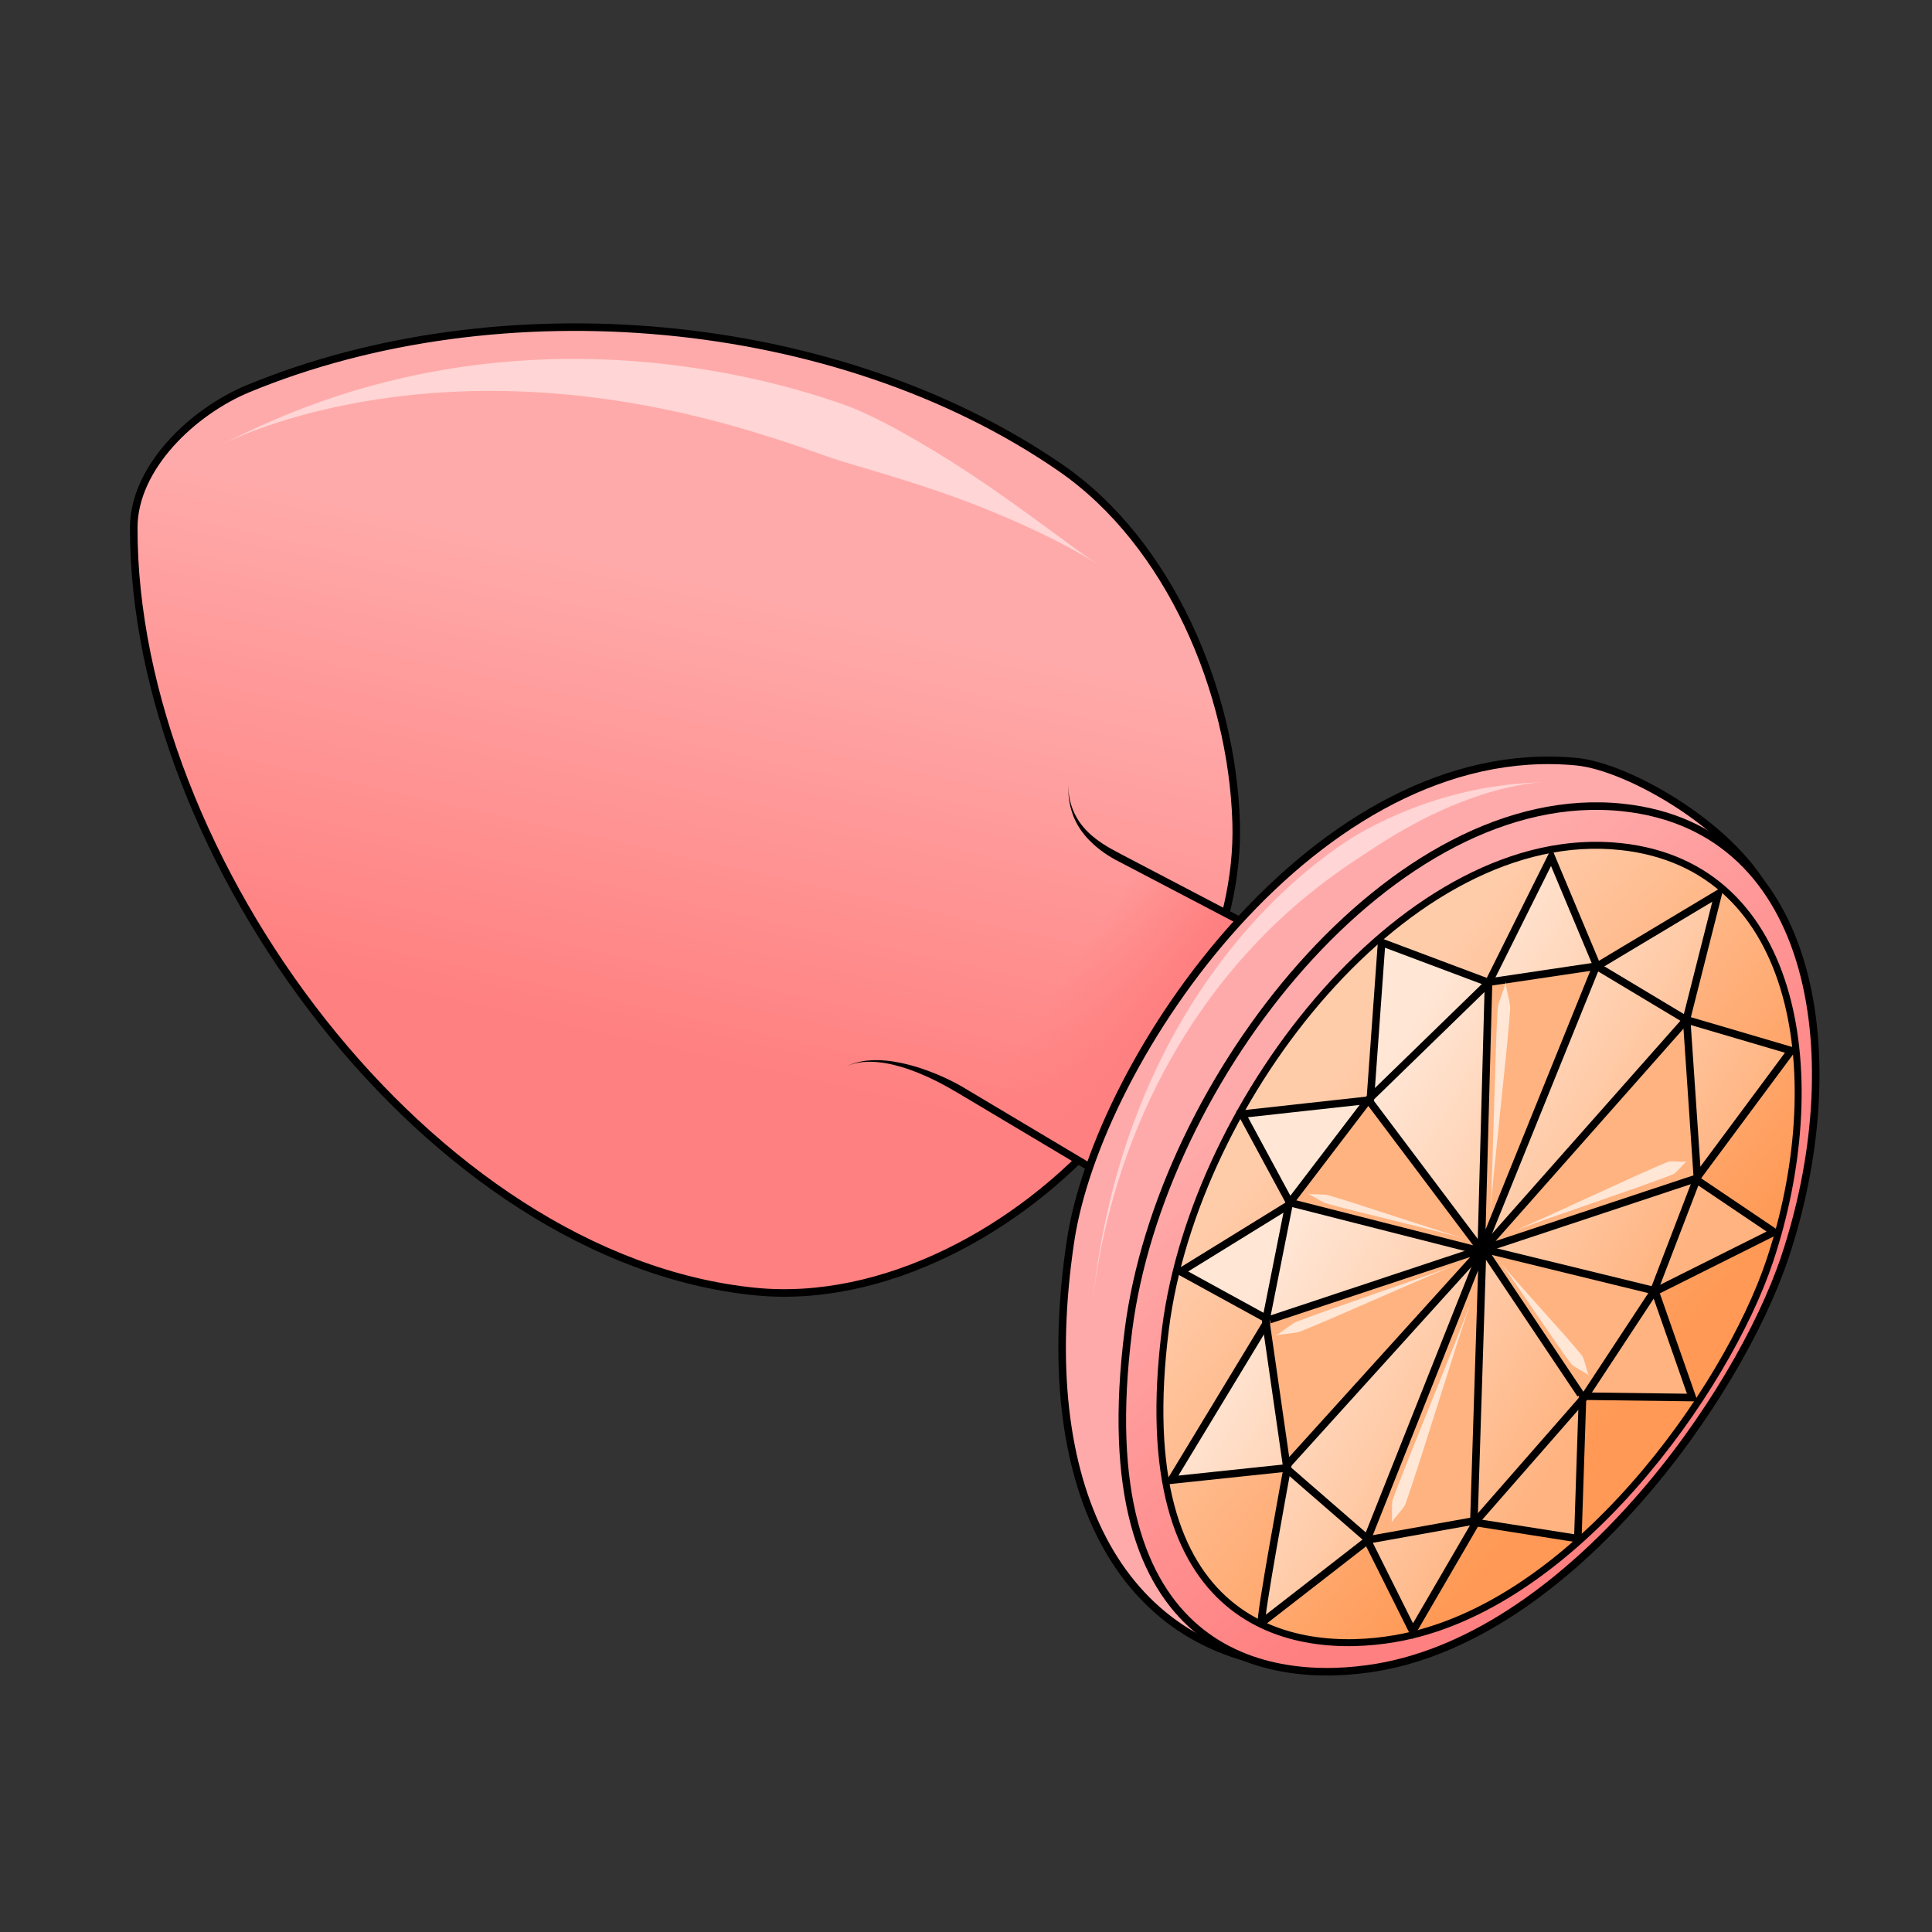 <?xml version="1.0" encoding="UTF-8" standalone="no"?>
<svg
   xmlns:dc="http://purl.org/dc/elements/1.1/"
   xmlns:cc="http://creativecommons.org/ns#"
   xmlns:rdf="http://www.w3.org/1999/02/22-rdf-syntax-ns#"
   xmlns:svg="http://www.w3.org/2000/svg"
   xmlns="http://www.w3.org/2000/svg"
   xmlns:xlink="http://www.w3.org/1999/xlink"
   version="1.1"
   id="svg4206"
   viewBox="0 0 256 256">
  <rect x="0" y="0" width="256" height="256" fill="#333333" stroke="none"/>
  <style
     id="style3">
    svg { cursor: default; }
  </style>
  <defs
     id="defs4208">
    <linearGradient
       id="innoGrad3">
      <stop
         id="stop1187"
         offset="0"
         style="stop-color:#ffb380;stop-opacity:1" />
      <stop
         id="stop1189"
         offset="1"
         style="stop-color:#ffe6d5;stop-opacity:1" />
    </linearGradient>
    <linearGradient
       id="innoGrad2">
      <stop
         id="stop1179"
         offset="0"
         style="stop-color:#ff9955;stop-opacity:1" />
      <stop
         id="stop1181"
         offset="1"
         style="stop-color:#ffccaa;stop-opacity:1" />
    </linearGradient>
    <linearGradient
       id="innoGrad4">
      <stop
         style="stop-color:#ff8080;stop-opacity:1"
         offset="0"
         id="stop1117" />
      <stop
         style="stop-color:#ff8080;stop-opacity:0"
         offset="1"
         id="stop1119" />
    </linearGradient>
    <linearGradient
       id="innoGrad1">
      <stop
         id="stop1089"
         offset="0"
         style="stop-color:#ff8080;stop-opacity:1" />
      <stop
         id="stop1091"
         offset="1"
         style="stop-color:#ffaaaa;stop-opacity:1" />
    </linearGradient>
    <linearGradient
       id="innoGrad5">
      <stop
         id="stop1079"
         offset="0"
         style="stop-color:#ffaaaa;stop-opacity:1" />
      <stop
         id="stop1081"
         offset="1"
         style="stop-color:#ff8080;stop-opacity:1" />
    </linearGradient>
    <linearGradient
       gradientTransform="matrix(-1,0,0,1,568.438,-8.081)"
       gradientUnits="userSpaceOnUse"
       y2="82.727"
       x2="486.262"
       y1="143.121"
       x1="499.705"
       id="linearGradient1097"
       xlink:href="#innoGrad1" />
    <linearGradient
       gradientTransform="matrix(-1,0,0,1,568.438,-8.081)"
       gradientUnits="userSpaceOnUse"
       y2="138.696"
       x2="428.229"
       y1="145.818"
       x1="417.749"
       id="linearGradient1115"
       xlink:href="#innoGrad4" />
    <linearGradient
       gradientTransform="matrix(-1,0,0,1,568.438,-8.081)"
       gradientUnits="userSpaceOnUse"
       y2="198.143"
       x2="363.214"
       y1="152.786"
       x1="403.929"
       id="linearGradient1131"
       xlink:href="#innoGrad5" />
    <linearGradient
       gradientTransform="matrix(-1,0,0,1,258.321,0)"
       gradientUnits="userSpaceOnUse"
       y2="150.111"
       x2="88.742"
       y1="187.764"
       x1="44.548"
       id="linearGradient1185"
       xlink:href="#innoGrad2" />
    <linearGradient
       gradientTransform="matrix(-1,0,0,1,258.321,0)"
       gradientUnits="userSpaceOnUse"
       y2="154.707"
       x2="82.555"
       y1="178.395"
       x1="42.78"
       id="linearGradient1193"
       xlink:href="#innoGrad3" />
  </defs>
  <g
     id="layer4">
    <path
       id="path1038"
       d="m 146.652,149.704 c -11.514,13.295 -29.593,23.131 -46.607,21.429 C 57.047,166.832 17.619,113.79 17.723,69.883 c 0.019,-7.949 7.831,-15.359 15.179,-18.393 33.333,-13.767 78.008,-9.965 107.679,10.536 14.367,9.927 22.686,29.509 23.214,46.964 0.446,14.719 -7.503,29.583 -17.143,40.714 z"
       style="fill:url(#linearGradient1097);fill-opacity:1;fill-rule:evenodd;stroke:#000000;stroke-width:1px;stroke-linecap:butt;stroke-linejoin:miter;stroke-opacity:1" />
    <path
       id="path1042"
       d="m 147.962,113.442 25.084,13.136 -20.745,32.792 -25.161,-15.002"
       style="fill:url(#linearGradient1115);fill-opacity:1;fill-rule:evenodd;stroke:#000000;stroke-width:1px;stroke-linecap:butt;stroke-linejoin:miter;stroke-opacity:1" />
    <path
       id="path1059-8"
       d="m 234.698,119.409 c -4.315,-9.538 -18.836,-17.817 -25.804,-18.482 -34.291,-3.275 -63.423,39.267 -67.054,63.571 -4.847,32.451 6.508,54.133 29.464,56.25 z"
       style="fill:#ffaaaa;fill-rule:evenodd;stroke:#000000;stroke-width:1px;stroke-linecap:butt;stroke-linejoin:miter;stroke-opacity:1" />
    <path
       id="path1057-0"
       d="m 215.055,106.999 c -30.416,-3.262 -61.309,36.092 -65.536,69.286 -5.513,43.294 18.494,47.14 33.036,44.643 25.721,-4.418 47.778,-35.942 53.929,-54.286 8.649,-25.794 4.621,-56.849 -21.429,-59.643 z"
       style="fill:url(#linearGradient1131);fill-opacity:1;fill-rule:evenodd;stroke:#000000;stroke-width:1px;stroke-linecap:butt;stroke-linejoin:miter;stroke-opacity:1" />
    <path
       id="path1123"
       d="M 145.58,74.883 C 141.978,72.473 135.31,67.237 128.672,62.853 121.829,58.334 115.632,54.98 112.003,53.682 103.968,50.809 92.302,47.972 79.006,47.598 67.3,47.269 56.839,48.891 47.838,51.504 c -8.735,2.535 -15.029,5.694 -18.686,7.487 3.681,-1.804 10.257,-4.271 19.078,-5.791 9.077,-1.564 19.302,-1.926 30.395,-0.54 12.768,1.595 23.174,5.03 30.951,7.811 3.251,1.162 10.167,2.899 17.463,5.596 7.578,2.801 14.633,6.201 18.542,8.816 z"
       style="fill:#ffd5d5;fill-rule:nonzero;stroke:none;stroke-width:1px;stroke-linecap:butt;stroke-linejoin:miter;stroke-opacity:1" />
    <path
       id="path1127"
       d="m 204.509,103.633 c -1.865,0.1 -4.67,0.202 -8.376,0.904 -3.731,0.707 -7.483,1.862 -11.118,3.448 -2.811,1.227 -5.125,2.53 -6.62,3.514 -2.942,1.937 -7.352,5.303 -12.032,10.415 -6.085,6.648 -11.554,15.066 -15.527,25.212 -3.986,10.176 -5.445,19.451 -6.148,26.149 0.7,-6.659 2.52,-15.975 6.883,-25.843 4.367,-9.876 10.173,-17.837 16.372,-24.004 4.767,-4.743 9.134,-7.799 11.951,-9.653 1.476,-0.971 3.488,-2.346 6.1,-3.836 3.321,-1.894 6.777,-3.487 10.336,-4.632 3.481,-1.12 6.365,-1.577 8.18,-1.674 z"
       style="fill:#ffd5d5;fill-rule:nonzero;stroke:none;stroke-width:1px;stroke-linecap:butt;stroke-linejoin:miter;stroke-opacity:1" />
    <path
       style="fill:url(#linearGradient1185);fill-opacity:1;fill-rule:evenodd;stroke:#000000;stroke-width:0.921px;stroke-linecap:butt;stroke-linejoin:miter;stroke-opacity:1"
       d="m 214.758,112.176 c -27.996,-3.005 -56.432,33.247 -60.322,63.825 -5.074,39.882 17.023,43.425 30.408,41.124 23.675,-4.069 43.977,-33.109 49.639,-50.007 7.961,-23.761 4.254,-52.368 -19.724,-54.942 z"
       id="path1133" />
    <path
       id="path1137"
       d="m 148.041,113.482 c 0,0 0.235,-0.441 0.235,-0.441 -1.159,-0.617 -3.225,-1.675 -4.716,-3.439 -0.637,-0.754 -1.123,-1.577 -1.46,-2.476 -0.449,-1.198 -0.564,-2.357 -0.552,-3.217 -0.012,0.861 0.019,2.016 0.364,3.278 0.259,0.947 0.666,1.852 1.249,2.717 1.368,2.028 3.442,3.38 4.645,4.021 0,0 0.235,-0.441 0.235,-0.441 z"
       style="fill:#000000;fill-rule:nonzero;stroke:none;stroke-width:1px;stroke-linecap:butt;stroke-linejoin:miter;stroke-opacity:1" />
    <path
       id="path1141"
       d="m 127.175,144.389 c 0,0 0.252,-0.432 0.252,-0.432 -1.413,-0.825 -4.562,-2.381 -7.992,-3.104 -1.453,-0.306 -2.791,-0.427 -3.991,-0.361 -1.61,0.089 -2.677,0.498 -3.396,0.865 0.719,-0.367 1.821,-0.699 3.399,-0.668 1.177,0.023 2.476,0.245 3.866,0.648 3.313,0.962 6.216,2.669 7.609,3.483 0,0 0.252,-0.432 0.252,-0.432 z"
       style="fill:#000000;fill-rule:nonzero;stroke:none;stroke-width:1px;stroke-linecap:butt;stroke-linejoin:miter;stroke-opacity:1" />
    <path
       id="path1163"
       d="m 227.672,118.427 -16.043,9.61 -6.073,-14.491 -8.302,16.655 -14.183,-5.326 -1.5,20.875 -17,1.875 6.427,11.896 -14.552,8.979 11.625,6.375 -12.875,21.25 15.375,-1.625 c 0,0 -3.875,20.875 -3.375,20.5 0.5,-0.375 14,-10.875 14,-10.875 l 6,12.021 8.375,-14.396 13.5,2.125 0.625,-18.875 14.543,0.183 -4.918,-14.058 15.75,-7.875 -10.375,-7 12.646,-17.037 -13.896,-4.088 z"
       style="fill:url(#linearGradient1193);fill-opacity:1;fill-rule:evenodd;stroke:#000000;stroke-width:1px;stroke-linecap:butt;stroke-linejoin:miter;stroke-opacity:1" />
    <path
       id="path1177"
       d="m 197.244,129.958 -0.972,35.709 15.203,-37.565"
       style="fill:#ffb380;fill-rule:evenodd;stroke:#000000;stroke-width:1px;stroke-linecap:butt;stroke-linejoin:miter;stroke-opacity:1" />
    <path
       id="path1175"
       d="m 170.728,159.303 25.721,6.541 -15.026,-19.976"
       style="fill:#ffb380;fill-rule:evenodd;stroke:#000000;stroke-width:1px;stroke-linecap:butt;stroke-linejoin:miter;stroke-opacity:1" />
    <path
       id="path1173"
       d="m 170.374,194.305 26.075,-28.815 -28.196,9.369"
       style="fill:#ffb380;fill-rule:evenodd;stroke:#000000;stroke-width:1px;stroke-linecap:butt;stroke-linejoin:miter;stroke-opacity:1" />
    <path
       id="path1171"
       d="m 195.3,201.553 1.149,-36.062 -15.114,38.007"
       style="fill:#ffb380;fill-rule:evenodd;stroke:#000000;stroke-width:1px;stroke-linecap:butt;stroke-linejoin:miter;stroke-opacity:1" />
    <path
       id="path1169"
       d="m 218.988,170.97 -22.451,-5.48 12.905,19.269"
       style="fill:#ffb380;fill-rule:evenodd;stroke:#000000;stroke-width:1px;stroke-linecap:butt;stroke-linejoin:miter;stroke-opacity:1" />
    <path
       id="path1167"
       d="m 223.446,135.125 -26.875,30.375 28.25,-9.375"
       style="fill:#ffb380;fill-rule:evenodd;stroke:#000000;stroke-width:1px;stroke-linecap:butt;stroke-linejoin:miter;stroke-opacity:1" />
    <path
       id="path1165"
       d="m 219.076,171.236 -9.192,13.965 -14.231,16.263 -14.319,2.563 -10.783,-9.369 -2.828,-19.622 3.094,-15.556 10.518,-13.789 15.998,-15.556 14.231,-2.121 11.932,7.159 1.414,20.86 z"
       style="fill:none;fill-rule:evenodd;stroke:#000000;stroke-width:1px;stroke-linecap:butt;stroke-linejoin:miter;stroke-opacity:1" />
    <path
       id="path1195-0"
       d="m 195.057,172.095 c -1.938,5.39 -8.588,21.26 -10.526,26.65 -0.2,0.557 0.036,2.53 -0.164,3.087 0.2,-0.557 1.639,-1.928 1.839,-2.485 1.938,-5.39 6.913,-21.862 8.851,-27.253 z"
       style="fill:#ffe6d5;fill-rule:nonzero;stroke:none;stroke-width:1px;stroke-linecap:butt;stroke-linejoin:miter;stroke-opacity:1" />
    <path
       id="path1195-0-4"
       d="m 198.654,167.076 c 2.055,2.625 7.513,11.053 9.568,13.678 0.332,0.425 2.036,1.145 2.368,1.57 -0.332,-0.425 -0.623,-2.251 -0.955,-2.676 -2.055,-2.625 -8.926,-9.947 -10.981,-12.572 z"
       style="fill:#ffe6d5;fill-rule:nonzero;stroke:none;stroke-width:0.678px;stroke-linecap:butt;stroke-linejoin:miter;stroke-opacity:1" />
    <path
       id="path1195-0-3"
       d="m 200.13,163.306 c 4.249,-1.708 17.33,-6.008 21.579,-7.716 0.439,-0.177 1.425,-1.532 1.864,-1.709 -0.439,0.177 -2.089,-0.119 -2.528,0.057 -4.249,1.708 -16.666,7.66 -20.915,9.368 z"
       style="fill:#ffe6d5;fill-rule:nonzero;stroke:none;stroke-width:1px;stroke-linecap:butt;stroke-linejoin:miter;stroke-opacity:1" />
    <path
       id="path1195-0-3-3"
       d="m 197.461,160.952 c 0.365,-5.472 2.285,-21.833 2.649,-27.305 0.047,-0.704 -0.638,-2.872 -0.591,-3.576 -0.047,0.704 -1.014,2.762 -1.061,3.466 -0.365,5.472 -0.633,21.943 -0.998,27.415 z"
       style="fill:#ffe6d5;fill-rule:nonzero;stroke:none;stroke-width:1.249px;stroke-linecap:butt;stroke-linejoin:miter;stroke-opacity:1" />
    <path
       id="path1195-0-3-3-3"
       d="m 194.09,164.122 c -3.651,-1.044 -14.45,-4.714 -18.101,-5.758 -0.524,-0.15 -2.25,-0.059 -2.774,-0.209 0.524,0.15 1.941,1.139 2.465,1.289 3.651,1.044 14.759,3.635 18.41,4.678 z"
       style="fill:#ffe6d5;fill-rule:nonzero;stroke:none;stroke-width:1.249px;stroke-linecap:butt;stroke-linejoin:miter;stroke-opacity:1" />
    <path
       id="path1195-0-3-3-3-4"
       d="m 192.993,167.57 c -4.203,1.648 -17.067,5.946 -21.27,7.594 -0.603,0.236 -2.159,1.593 -2.762,1.829 0.603,-0.236 2.666,-0.299 3.269,-0.536 4.203,-1.648 16.559,-7.24 20.763,-8.888 z"
       style="fill:#ffe6d5;fill-rule:nonzero;stroke:none;stroke-width:1.544px;stroke-linecap:butt;stroke-linejoin:miter;stroke-opacity:1" />
  </g>
  <g
     style="opacity:1"
     id="layer3" />
</svg>
